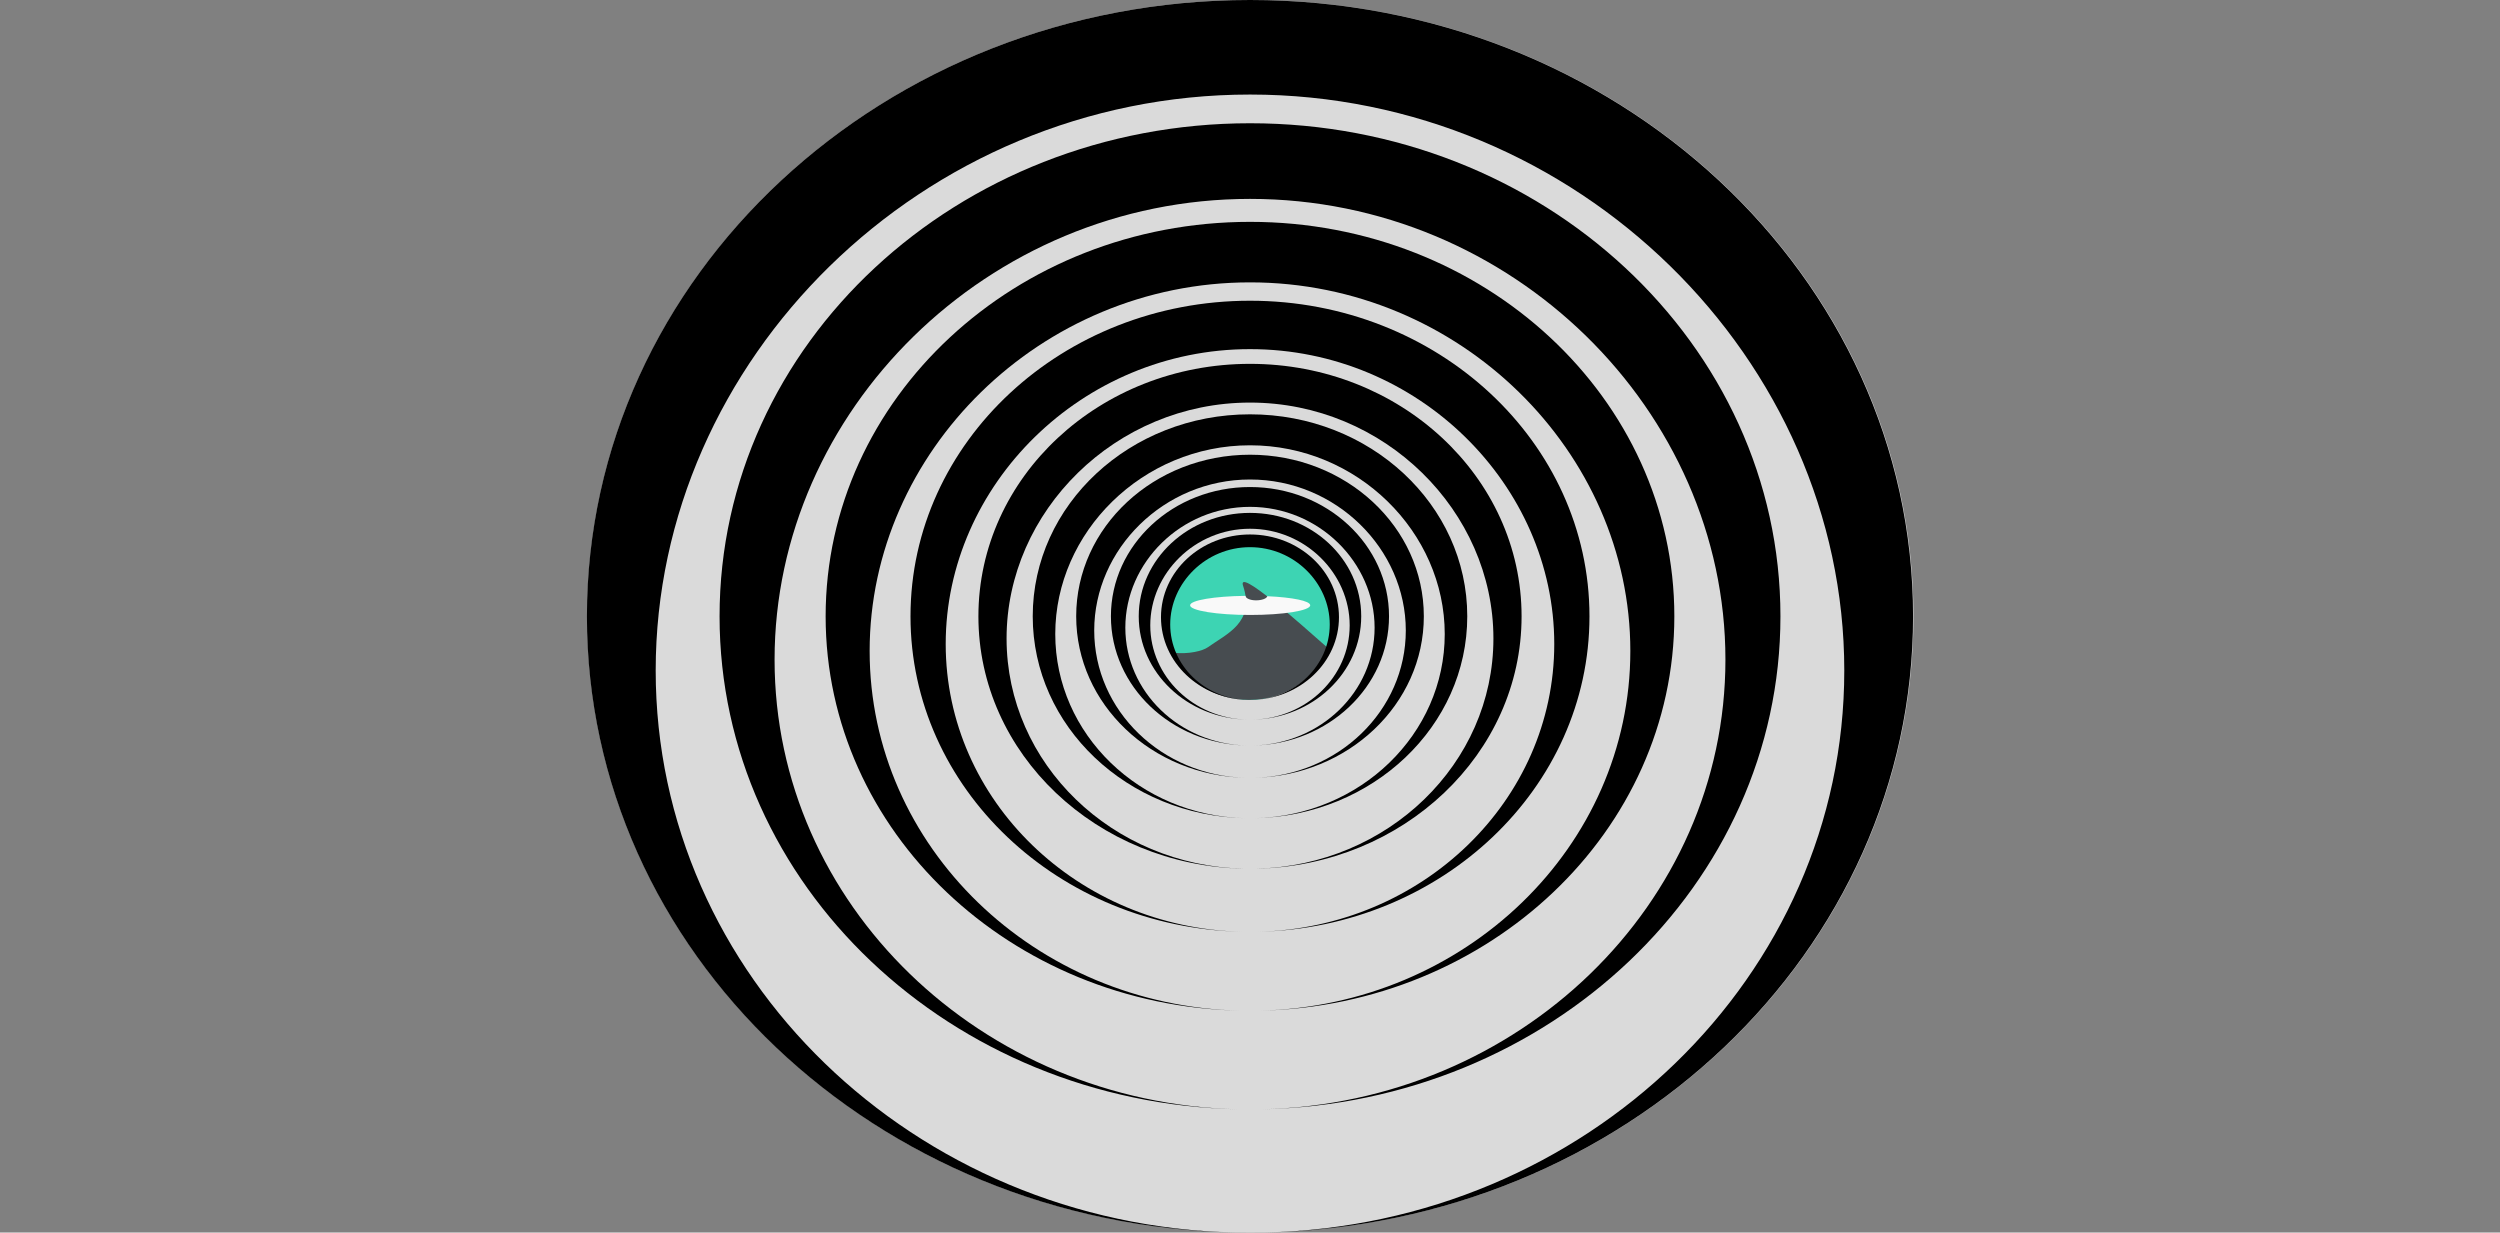 <?xml version="1.0" encoding="UTF-8" standalone="no"?>
<!-- Created with Inkscape (http://www.inkscape.org/) -->
<svg id="svg2" xmlns:rdf="http://www.w3.org/1999/02/22-rdf-syntax-ns#" xmlns="http://www.w3.org/2000/svg" height="358.5" width="727.16" version="1.1" xmlns:cc="http://creativecommons.org/ns#" xmlns:dc="http://purl.org/dc/elements/1.1/">
 <rect width="100%" height="100%" fill="#808080" stroke="none"/>
 <g id="layer1" transform="translate(3.966,-94.38)">
  <path id="path3813" d="m485.71,282.36c0,97.439-76.431,176.43-170.71,176.43-94.283,0-170.71-78.99-170.71-176.43,0-97.439,76.431-176.43,170.71-176.43,94.283,0,170.71,78.99,170.71,176.43z" transform="matrix(1.13,0,0,1.016,3.752,-13.247)" fill="#dadada"/>
  <path id="path3819" fill="#3dd4b3" d="m384.8,273.63c0,11.928-12.057,24.326-25.185,24.326s-24.478-11.893-24.478-23.821,11.148-24.124,24.276-24.124,25.387,11.691,25.387,23.619z"/>
  <path id="path3003" fill="#474c50" d="m357.6,264.76c3.543,10.701-4.74,13.943-10.231,17.875-1.46,1.046-5.589,2.148-10.206,1.575,3.454,8.051,12.075,13.75,22.159,13.75,10.716,0,19.765-6.427,22.733-15.281-8.209-7.242-26.242-23.317-24.455-17.918z"/>
  <path id="path3777" fill="#000" d="m359.63,94.38c-106.51,0-192.88,80.265-192.88,179.28,0,97.625,83.963,177.01,188.41,179.22-93.404-2.239-168.41-74.562-168.41-163.47,0-90.318,77.409-167.53,172.88-167.53,95.466,0,172.84,77.213,172.84,167.53,0,88.907-74.971,161.23-168.38,163.47,104.44-2.212,188.38-81.594,188.38-179.22,0-99.017-86.332-179.28-192.84-179.28z"/>
  <path id="path2996" d="m359.63,130.23c-85.208,0-154.3,64.212-154.3,143.42,0,78.1,67.17,141.61,150.73,143.38-74.723-1.791-134.73-59.65-134.73-130.78,0-72.254,61.927-134.02,138.3-134.02s138.27,61.77,138.27,134.02c0,71.126-59.977,128.98-134.7,130.78,83.552-1.77,150.7-65.275,150.7-143.38,0-79.214-69.066-143.42-154.27-143.42z" fill="#000"/>
  <path id="path2998" fill="#000" d="m359.62,158.91c-68.166,0-123.44,51.37-123.44,114.74,0,62.48,53.736,113.29,120.58,114.7-59.779-1.433-107.78-47.72-107.78-104.62,0-57.804,49.542-107.22,110.64-107.22s110.62,49.416,110.62,107.22c0,56.9-47.981,103.19-107.76,104.62,66.842-1.416,120.56-52.22,120.56-114.7,0-63.371-55.252-114.74-123.42-114.74z"/>
  <path id="path3000" d="m359.62,181.85c-54.533,0-98.755,41.096-98.755,91.791,0,49.984,42.989,90.629,96.466,91.761-47.823-1.146-86.226-38.176-86.226-83.697,0-46.243,39.633-85.775,88.515-85.775,48.879,0,88.494,39.533,88.494,85.775,0,45.52-38.385,82.55-86.211,83.697,53.473-1.133,96.451-41.776,96.451-91.761,0-50.697-44.202-91.791-98.734-91.791z" fill="#000"/>
  <path id="path3002" fill="#000" d="m359.62,200.21c-43.626,0-79.004,32.877-79.004,73.433,0,39.987,34.391,72.503,77.173,73.409-38.258-0.917-68.981-30.541-68.981-66.957,0-36.994,31.707-68.62,70.812-68.62,39.103,0,70.795,31.626,70.795,68.62,0,36.416-30.708,66.04-68.968,66.957,42.779-0.906,77.16-33.421,77.16-73.409,0-40.557-35.362-73.433-78.987-73.433z"/>
  <path id="path3004" d="m359.62,214.89c-34.901,0-63.203,26.301-63.203,58.746,0,31.99,27.513,58.003,61.738,58.727-30.607-0.734-55.185-24.432-55.185-53.566,0-29.595,25.365-54.896,56.649-54.896,31.282,0,56.636,25.301,56.636,54.896,0,29.133-24.566,52.832-55.175,53.566,34.223-0.725,61.728-26.737,61.728-58.727,0-32.446-28.289-58.746-63.19-58.746z" fill="#000"/>
  <path id="path3006" fill="#000" d="m359.62,226.64c-27.921,0-50.562,21.041-50.562,46.997,0,25.592,22.01,46.402,49.391,46.981-24.485-0.587-44.148-19.546-44.148-42.853,0-23.676,20.292-43.917,45.319-43.917,25.026,0,45.309,20.241,45.309,43.917,0,23.306-19.653,42.265-44.14,42.853,27.378-0.58,49.383-21.389,49.383-46.981,0-25.957-22.631-46.997-50.552-46.997z"/>
  <path id="path3008" d="m359.61,236.04c-22.337,0-40.45,16.833-40.45,37.598,0,20.473,17.608,37.122,39.512,37.585-19.588-0.47-35.318-15.637-35.318-34.282,0-18.941,16.234-35.134,36.256-35.134,20.021,0,36.247,16.193,36.247,35.134,0,18.645-15.723,33.812-35.312,34.282,21.903-0.464,39.506-17.112,39.506-37.585,0-20.765-18.105-37.598-40.441-37.598z" fill="#000"/>
  <path id="path3010" fill="#000" d="m359.61,243.56c-17.869,0-32.36,13.466-32.36,30.078,0,16.379,14.087,29.697,31.61,30.068-15.671-0.376-28.255-12.509-28.255-27.426,0-15.153,12.987-28.107,29.004-28.107s28.998,12.954,28.998,28.107c0,14.916-12.578,27.05-28.249,27.426,17.522-0.371,31.605-13.689,31.605-30.068,0-16.612-14.484-30.078-32.353-30.078z"/>
  <path id="path3012" d="m359.61,249.84c-14.296,0-25.888,10.773-25.888,24.063,0,13.103,11.269,23.758,25.288,24.055-12.536-0.3-22.604-10.008-22.604-21.941,0-12.122,10.39-22.485,23.204-22.485,12.813,0,23.198,10.363,23.198,22.485,0,11.933-10.062,21.64-22.6,21.941,14.018-0.297,25.284-10.951,25.284-24.055,0-13.29-11.587-24.063-25.883-24.063z" fill="#000"/>
 </g>
 <path id="path2995" fill="#f9f9f9" d="m362.28,173.31c-9.018,0.111-16.125,1.279-16.125,2.75,0,1.545,7.813,2.812,17.469,2.812,9.656,0,17.469-1.268,17.469-2.812,0-1.282-5.146-2.313-12.497-2.644-0.109,0.687-1.647,1.206-3.253,1.206-1.677,0-3.062-0.582-3.062-1.312z"/>
</svg>
